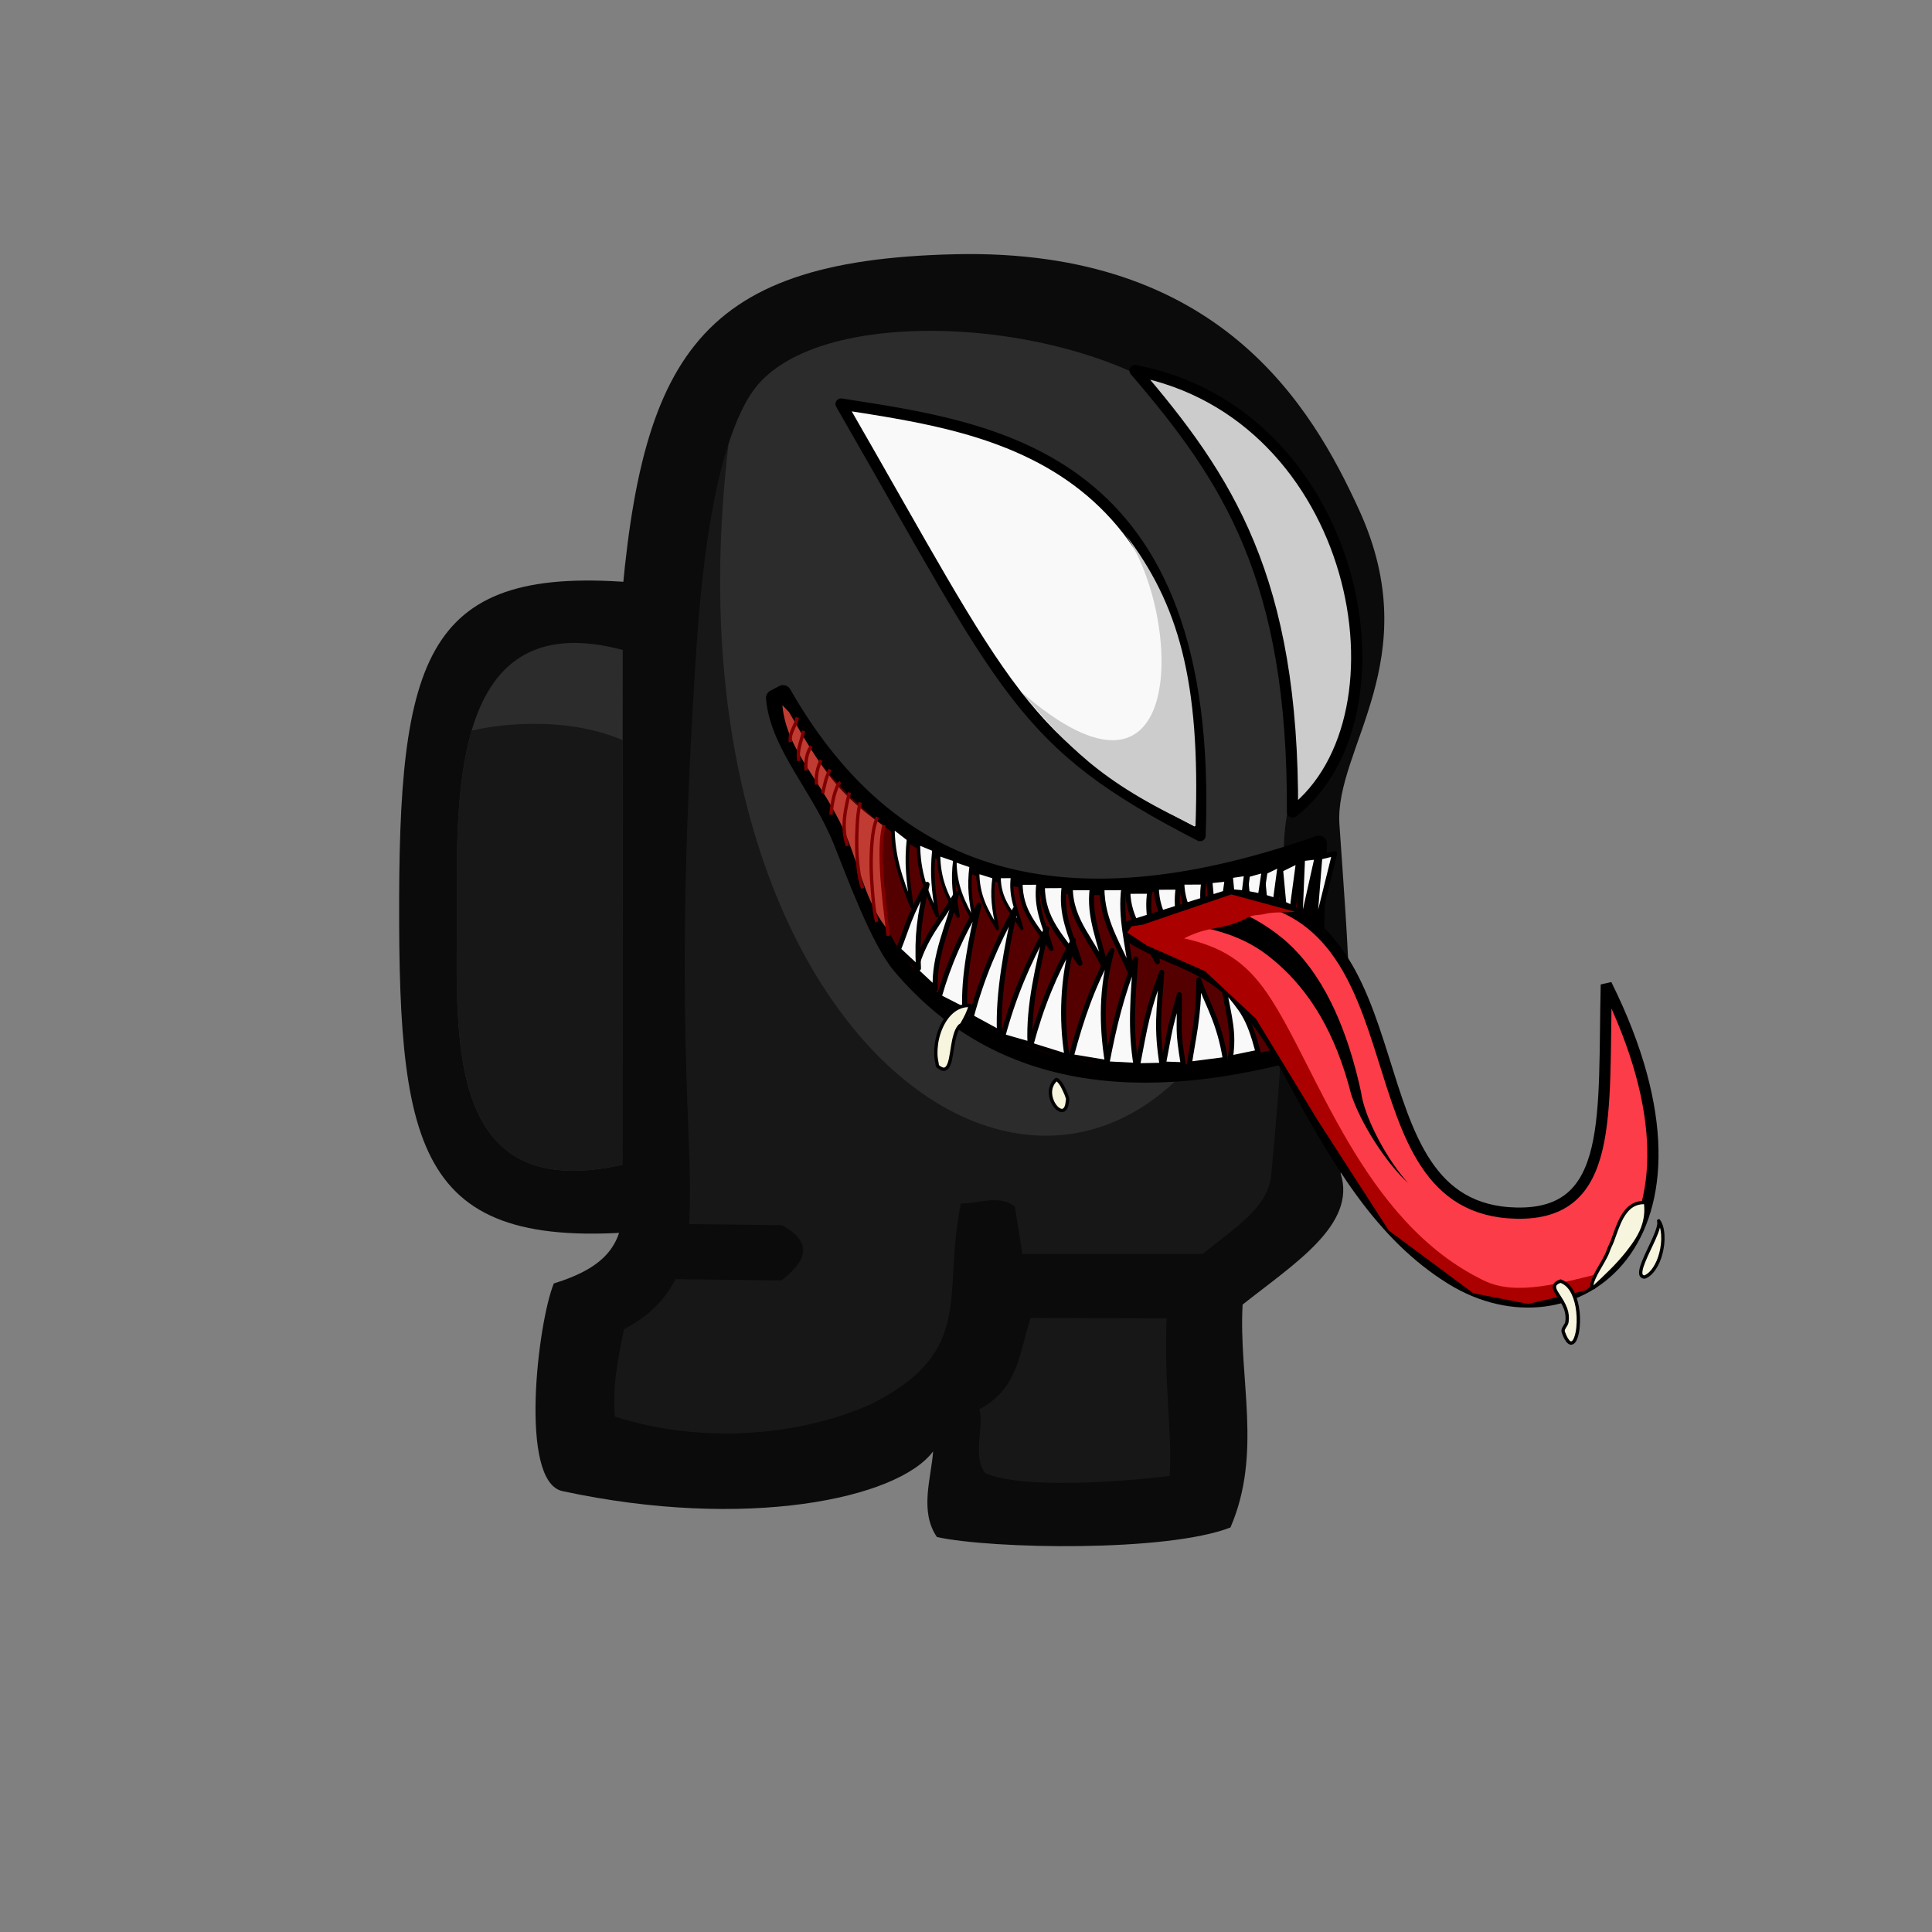<?xml version="1.0" encoding="UTF-8" standalone="no"?>
<!-- Created with Inkscape (http://www.inkscape.org/) -->

<svg
   width="45.156mm"
   height="45.156mm"
   viewBox="0 0 45.156 45.156"
   version="1.1"
   id="svg1"
   xml:space="preserve"
   inkscape:version="1.3.2 (091e20e, 2023-11-25, custom)"
   sodipodi:docname="Amongus.svg"
   xmlns:inkscape="http://www.inkscape.org/namespaces/inkscape"
   xmlns:sodipodi="http://sodipodi.sourceforge.net/DTD/sodipodi-0.dtd"
   xmlns="http://www.w3.org/2000/svg"
   xmlns:svg="http://www.w3.org/2000/svg"><rect x="0" y="0" width="45.156" height="45.156" fill="#808080" stroke="none"/><sodipodi:namedview
     id="namedview1"
     pagecolor="#ffffff"
     bordercolor="#000000"
     borderopacity="0.25"
     inkscape:showpageshadow="2"
     inkscape:pageopacity="0.0"
     inkscape:pagecheckerboard="0"
     inkscape:deskcolor="#d1d1d1"
     inkscape:document-units="mm"
     inkscape:zoom="1.2827781"
     inkscape:cx="415.89422"
     inkscape:cy="1023.5597"
     inkscape:window-width="1920"
     inkscape:window-height="965"
     inkscape:window-x="-8"
     inkscape:window-y="-8"
     inkscape:window-maximized="1"
     inkscape:current-layer="g624" /><defs
     id="defs1"><clipPath
       clipPathUnits="userSpaceOnUse"
       id="clipPath11"><path
         id="path12"
         style="display:inline;opacity:1;fill:#000080;stroke-width:0.08"
         d="m 29.08,71.716 c -3.764,-1.002 -3.901,2.797 -3.876,5.777 0.025,2.98 -0.462,7.221 3.866,6.257 z"
         sodipodi:nodetypes="czcc" /></clipPath><inkscape:path-effect
       effect="powerstroke"
       id="path-effect893-6-3"
       is_visible="true"
       lpeversion="1.3"
       scale_width="1"
       interpolator_type="CentripetalCatmullRom"
       interpolator_beta="0.2"
       start_linecap_type="zerowidth"
       end_linecap_type="zerowidth"
       offset_points="0.022,0.2 | 0.465,0.265 | 0.978,0.123"
       linejoin_type="round"
       miter_limit="4"
       not_jump="false"
       sort_points="true"
       message="&lt;b&gt;Ctrl + click&lt;/b&gt; on existing node and move it" /><inkscape:path-effect
       effect="bspline"
       id="path-effect895-3-2"
       is_visible="true"
       lpeversion="1.3"
       weight="33.333"
       steps="2"
       helper_size="0"
       apply_no_weight="true"
       apply_with_weight="true"
       only_selected="false"
       uniform="false" /><inkscape:path-effect
       effect="simplify"
       id="path-effect899-3-7"
       is_visible="true"
       lpeversion="1.3"
       threshold="10.87"
       steps="1"
       smooth_angles="360"
       helper_size="0"
       simplify_individual_paths="false"
       simplify_just_coalesce="false" /><inkscape:path-effect
       effect="simplify"
       id="path-effect901-8-4"
       is_visible="true"
       lpeversion="1.3"
       threshold="10.87"
       steps="1"
       smooth_angles="360"
       helper_size="0"
       simplify_individual_paths="false"
       simplify_just_coalesce="false" /><inkscape:path-effect
       effect="simplify"
       id="path-effect903-7-3"
       is_visible="true"
       lpeversion="1.3"
       threshold="10.87"
       steps="1"
       smooth_angles="360"
       helper_size="0"
       simplify_individual_paths="false"
       simplify_just_coalesce="false" /><inkscape:path-effect
       effect="simplify"
       id="path-effect905-5-7"
       is_visible="true"
       lpeversion="1.3"
       threshold="10.87"
       steps="1"
       smooth_angles="360"
       helper_size="0"
       simplify_individual_paths="false"
       simplify_just_coalesce="false" /><inkscape:path-effect
       effect="simplify"
       id="path-effect907-1-1"
       is_visible="true"
       lpeversion="1.3"
       threshold="10.87"
       steps="1"
       smooth_angles="360"
       helper_size="0"
       simplify_individual_paths="false"
       simplify_just_coalesce="false" /><inkscape:path-effect
       effect="simplify"
       id="path-effect909-0-9"
       is_visible="true"
       lpeversion="1.3"
       threshold="10.87"
       steps="1"
       smooth_angles="360"
       helper_size="0"
       simplify_individual_paths="false"
       simplify_just_coalesce="false" /><inkscape:path-effect
       effect="powerstroke"
       id="path-effect893-6-6"
       is_visible="true"
       lpeversion="1.3"
       scale_width="1"
       interpolator_type="CentripetalCatmullRom"
       interpolator_beta="0.2"
       start_linecap_type="zerowidth"
       end_linecap_type="zerowidth"
       offset_points="0.022,0.2 | 0.465,0.265 | 0.978,0.123"
       linejoin_type="round"
       miter_limit="4"
       not_jump="false"
       sort_points="true"
       message="&lt;b&gt;Ctrl + click&lt;/b&gt; on existing node and move it" /><inkscape:path-effect
       effect="bspline"
       id="path-effect895-3-6"
       is_visible="true"
       lpeversion="1.3"
       weight="33.333"
       steps="2"
       helper_size="0"
       apply_no_weight="true"
       apply_with_weight="true"
       only_selected="false"
       uniform="false" /><inkscape:path-effect
       effect="simplify"
       id="path-effect899-3-9"
       is_visible="true"
       lpeversion="1.3"
       threshold="10.87"
       steps="1"
       smooth_angles="360"
       helper_size="0"
       simplify_individual_paths="false"
       simplify_just_coalesce="false" /><inkscape:path-effect
       effect="simplify"
       id="path-effect901-8-6"
       is_visible="true"
       lpeversion="1.3"
       threshold="10.87"
       steps="1"
       smooth_angles="360"
       helper_size="0"
       simplify_individual_paths="false"
       simplify_just_coalesce="false" /><inkscape:path-effect
       effect="simplify"
       id="path-effect903-7-2"
       is_visible="true"
       lpeversion="1.3"
       threshold="10.87"
       steps="1"
       smooth_angles="360"
       helper_size="0"
       simplify_individual_paths="false"
       simplify_just_coalesce="false" /><inkscape:path-effect
       effect="simplify"
       id="path-effect905-5-9"
       is_visible="true"
       lpeversion="1.3"
       threshold="10.87"
       steps="1"
       smooth_angles="360"
       helper_size="0"
       simplify_individual_paths="false"
       simplify_just_coalesce="false" /><inkscape:path-effect
       effect="simplify"
       id="path-effect907-1-02"
       is_visible="true"
       lpeversion="1.3"
       threshold="10.87"
       steps="1"
       smooth_angles="360"
       helper_size="0"
       simplify_individual_paths="false"
       simplify_just_coalesce="false" /><inkscape:path-effect
       effect="simplify"
       id="path-effect909-0-1"
       is_visible="true"
       lpeversion="1.3"
       threshold="10.87"
       steps="1"
       smooth_angles="360"
       helper_size="0"
       simplify_individual_paths="false"
       simplify_just_coalesce="false" /></defs><g
     inkscape:groupmode="layer"
     id="layer3"
     inkscape:label="Layer 3"
     style="display:inline;opacity:1"
     transform="translate(-61.343,-250.341)"><g
       id="g638"
       transform="translate(313.747,244.819)"
       inkscape:export-filename="SK_00\botskin-default-001.png"
       inkscape:export-xdpi="96"
       inkscape:export-ydpi="96"><rect
         style="fill:none;fill-opacity:1;stroke:none;stroke-width:1.291;stroke-linecap:round"
         id="rect624"
         width="45.156"
         height="45.156"
         x="-252.403"
         y="5.522"
         inkscape:export-filename="SK_00\botskin-default-001.png"
         inkscape:export-xdpi="96"
         inkscape:export-ydpi="96" /><g
         id="g630"
         transform="translate(-313.022,-10.497)"><g
           id="g629"><path
             id="path624"
             style="display:inline;fill:#0b0b0b;fill-opacity:1;stroke-width:0.08"
             d="m 76.055,29.698 0.167,15.04 c -5.759,0.666 -6.292,-1.533 -6.275,-7.707 0.016,-6.036 0.791,-7.951 6.109,-7.333 z"
             sodipodi:nodetypes="ccsc" /><path
             id="path625"
             style="display:inline;fill:#0b0b0b;fill-opacity:1;stroke-width:0.08"
             d="m 75.074,30.977 c -0.237,3.545 -0.081,5.765 0.109,13.076 0.027,1.027 -0.376,1.578 -1.621,1.964 -0.376,0.92 -0.821,4.633 0.201,4.853 4.282,0.923 7.834,0.184 8.664,-0.928 -0.039,0.606 -0.328,1.396 0.09,2.002 1.287,0.28 5.373,0.357 6.86,-0.224 0.75,-1.736 0.189,-3.472 0.284,-5.209 1.202,-0.954 2.67,-1.867 2.292,-3.064 0.408,-2.788 0.161,-5.338 -0.029,-8.16 -0.119,-1.77 2.06,-3.849 0.46,-7.349 -1.113,-2.436 -3.275,-6.116 -9.437,-5.977 -6.162,0.139 -7.436,2.5 -7.871,9.016 z"
             sodipodi:nodetypes="sscscccccsscs" /><path
             id="path626"
             style="display:inline;fill:#171717;fill-opacity:1;stroke-width:0.08"
             d="m 82.116,23.755 c -1.716,0.037 -3.233,0.476 -3.892,1.394 -0.632,0.882 -1.114,2.795 -1.324,5.95 -0.583,8.729 -0.048,11.525 -0.176,13.53 l 2.172,0.026 c 0.772,0.43 0.537,0.861 -0.015,1.291 l -2.474,-0.03 c -0.244,0.482 -0.632,0.873 -1.204,1.17 -0.14,0.672 -0.277,1.355 -0.213,2.043 2.011,0.643 4.27,0.464 5.969,-0.283 2.48,-1.238 1.674,-2.557 2.117,-4.697 0.425,0.002 0.893,-0.215 1.262,0.068 l 0.176,1.111 h 4.213 c 0.705,-0.583 1.533,-1.068 1.604,-1.848 0.219,-2.406 0.41,-4.68 0.304,-7.161 -0.113,-1.679 0.615,-3.028 0.882,-3.979 0.388,-1.387 -1.032,-5.243 -3.197,-6.898 -1.461,-1.117 -3.995,-1.734 -6.202,-1.687 z m 2.591,23.067 c -0.284,0.886 -0.293,1.646 -1.201,2.138 0.128,0.386 -0.174,1.061 0.136,1.488 0.852,0.39 3.352,0.194 4.312,0.067 0.074,-0.882 -0.133,-2.122 -0.069,-3.681 z"
             sodipodi:nodetypes="ssscccccccccccscssscccccc" /><path
             id="path627"
             style="display:inline;fill:#2c2c2c;fill-opacity:1;stroke-width:0.08"
             d="m 75.173,31.21 c -3.764,-1.002 -3.901,2.797 -3.876,5.777 0.025,2.98 -0.462,7.221 3.866,6.257 z"
             sodipodi:nodetypes="czcc" /><path
             style="display:inline;fill:#171717;fill-opacity:1;stroke-width:0.08"
             d="m 24.845,73.845 c 0.166,-0.089 0.409,-0.174 0.704,-0.243 1.049,-0.245 2.753,-0.283 3.937,0.433 0.271,7.181 0.318,10.283 -1.291,10.308 -4.494,0.068 -3.274,-7.151 -3.35,-10.498 z"
             id="path628"
             sodipodi:nodetypes="cscsc"
             clip-path="url(#clipPath11)"
             transform="translate(46.093,-40.506)" /><path
             id="path629"
             style="display:inline;fill:#2c2c2c;fill-opacity:1;stroke-width:0.08"
             d="m 82.116,23.755 c -1.716,0.037 -3.233,0.476 -3.892,1.394 -0.212,0.295 -0.404,0.717 -0.578,1.251 -1.864,15.559 10.069,21.909 12.987,9.919 -0.113,-1.679 0.615,-3.028 0.882,-3.979 0.388,-1.387 -1.032,-5.243 -3.197,-6.898 -1.461,-1.117 -3.995,-1.734 -6.202,-1.687 z" /></g><g
           id="g892-0-5"
           transform="translate(-136.031,-279.144)"
           style="display:inline"><g
             id="g844-8-1"
             transform="translate(0,44.425)" /><g
             id="g891-7-4"><path
               style="display:inline;opacity:1;fill:#550000;fill-opacity:1;stroke:#000000;stroke-width:0.387;stroke-linecap:round;stroke-linejoin:round"
               d="m 214.951,266.945 c 2.67,4.676 6.894,5.493 12.52,3.518 l -0.168,4.77 c -3.445,1 -7.105,1.059 -9.617,-1.934 -0.484,-0.577 -1.039,-2.071 -1.357,-2.872 -0.521,-1.311 -1.483,-2.25 -1.584,-3.374 z"
               id="path844-8-56"
               sodipodi:nodetypes="cccsscc"
               transform="translate(0,44.425)" /><path
               style="display:inline;opacity:1;fill:#f9f9f9;fill-opacity:1;stroke:#000000;stroke-width:0.118;stroke-linecap:butt;stroke-linejoin:round"
               d="m 227.496,270.771 -0.153,1.938 0.5,-2.021 z"
               id="path845-2-4"
               sodipodi:nodetypes="cccc"
               transform="translate(0,44.425)" /><path
               style="display:inline;opacity:1;fill:#f9f9f9;fill-opacity:1;stroke:#000000;stroke-width:0.141;stroke-linecap:butt;stroke-linejoin:round"
               d="m 227.081,270.795 -0.083,1.986 0.453,-2.029 z"
               id="path846-7-2"
               sodipodi:nodetypes="cccc"
               transform="translate(0,44.425)" /><path
               style="display:inline;opacity:1;fill:#f9f9f9;fill-opacity:1;stroke:#000000;stroke-width:0.141;stroke-linecap:butt;stroke-linejoin:round"
               d="m 226.567,271.056 0.172,1.843 0.278,-2.064 z"
               id="path847-1-1"
               sodipodi:nodetypes="cccc"
               transform="translate(0,44.425)" /><path
               style="display:inline;opacity:1;fill:#f9f9f9;fill-opacity:1;stroke:#000000;stroke-width:0.141;stroke-linecap:butt;stroke-linejoin:round"
               d="m 226.138,271.14 0.172,1.843 0.278,-2.064 z"
               id="path848-7-2"
               sodipodi:nodetypes="cccc"
               transform="translate(0,44.425)" /><path
               style="display:inline;opacity:1;fill:#f9f9f9;fill-opacity:1;stroke:#000000;stroke-width:0.141;stroke-linecap:butt;stroke-linejoin:round"
               d="m 225.746,271.187 0.172,1.843 0.295,-1.972 z"
               id="path849-3-6"
               sodipodi:nodetypes="cccc"
               transform="translate(0,44.425)" /><path
               style="display:inline;opacity:1;fill:#f9f9f9;fill-opacity:1;stroke:#000000;stroke-width:0.118;stroke-linecap:butt;stroke-linejoin:round"
               d="m 224.271,271.356 c 0.003,0.642 0.396,1.075 0.691,1.646 -0.074,-0.562 -0.273,-1.086 -0.176,-1.648 z"
               id="path850-0-1"
               sodipodi:nodetypes="cccc"
               transform="translate(0,44.425)" /><path
               style="display:inline;opacity:1;fill:#f9f9f9;fill-opacity:1;stroke:#000000;stroke-width:0.118;stroke-linecap:butt;stroke-linejoin:round"
               d="m 223.676,271.475 c 0.003,0.642 0.396,1.075 0.691,1.646 -0.074,-0.562 -0.273,-1.086 -0.176,-1.648 z"
               id="path851-8-0"
               sodipodi:nodetypes="cccc"
               transform="translate(0,44.425)" /><path
               style="display:inline;opacity:1;fill:#f9f9f9;fill-opacity:1;stroke:#000000;stroke-width:0.118;stroke-linecap:butt;stroke-linejoin:round"
               d="m 223.01,271.57 c 0.003,0.642 0.396,1.075 0.691,1.646 -0.074,-0.562 -0.273,-1.086 -0.176,-1.648 z"
               id="path852-7-53"
               sodipodi:nodetypes="cccc"
               transform="translate(0,44.425)" /><path
               style="display:inline;opacity:1;fill:#f9f9f9;fill-opacity:1;stroke:#000000;stroke-width:0.141;stroke-linecap:butt;stroke-linejoin:round"
               d="m 225.392,271.196 0.172,1.843 0.236,-1.905 z"
               id="path853-6-8"
               sodipodi:nodetypes="cccc"
               transform="translate(0,44.425)" /><path
               style="display:inline;opacity:1;fill:#f9f9f9;fill-opacity:1;stroke:#000000;stroke-width:0.141;stroke-linecap:butt;stroke-linejoin:round"
               d="m 224.913,271.314 0.172,1.843 0.261,-1.888 z"
               id="path854-3-6"
               sodipodi:nodetypes="cccc"
               transform="translate(0,44.425)" /><path
               style="display:inline;opacity:1;fill:#fc3c48;fill-opacity:1;stroke:#000000;stroke-width:0.262;stroke-linecap:round"
               d="m 222.796,272.463 c 1.477,1.052 2.453,0.512 3.978,3.334 1.147,2.125 2.15,3.817 3.792,4.835 2.85,1.765 6.6,-0.898 3.627,-6.882 -0.074,3.061 0.195,5.388 -2.099,5.342 -4.104,-0.082 -1.975,-7.136 -6.691,-7.442 z"
               id="path855-0-1"
               sodipodi:nodetypes="csscscc"
               transform="translate(0,44.425)" /><path
               style="display:inline;opacity:1;fill:#f9f9f9;fill-opacity:1;stroke:#000000;stroke-width:0.118;stroke-linecap:butt;stroke-linejoin:round"
               d="m 222.403,271.487 c 0.003,0.795 0.396,1.331 0.691,2.038 -0.074,-0.696 -0.273,-1.345 -0.176,-2.041 z"
               id="path856-6-3"
               sodipodi:nodetypes="cccc"
               transform="translate(0,44.425)" /><path
               style="display:inline;opacity:1;fill:#f9f9f9;fill-opacity:1;stroke:#000000;stroke-width:0.262;stroke-linecap:butt;stroke-linejoin:round"
               d="m 216.307,260.181 c 3.905,6.778 4.176,7.924 8.391,10.088 0.334,-8.924 -4.787,-9.519 -8.391,-10.088 z"
               id="path857-7-80"
               sodipodi:nodetypes="ccc"
               transform="translate(0,44.425)" /><path
               style="display:inline;opacity:1;fill:#cccccc;fill-opacity:1;stroke:#000000;stroke-width:0.262;stroke-linecap:butt;stroke-linejoin:round"
               d="m 223.178,259.399 c 2.163,2.521 3.707,4.847 3.68,10.319 2.9,-2.242 1.559,-9.315 -3.68,-10.319 z"
               id="path858-0-8"
               sodipodi:nodetypes="ccc"
               transform="translate(0,44.425)" /><path
               style="display:inline;opacity:1;fill:#cccccc;fill-opacity:1;stroke:none;stroke-width:0.262;stroke-linecap:butt;stroke-linejoin:round"
               d="m 220.493,266.887 c 1.119,1.278 1.792,2.09 4.098,3.163 0.122,-3.414 -0.406,-5.208 -1.645,-6.829 1.337,1.899 1.488,7.116 -2.453,3.666 z"
               id="path859-3-2"
               sodipodi:nodetypes="cccc"
               transform="translate(0,44.425)" /><path
               style="display:inline;opacity:1;fill:#000000;fill-opacity:1;fill-rule:nonzero;stroke:none;stroke-width:0.262;stroke-linecap:round"
               d="m 224.364,272.092 c 0.014,0.034 0.011,0.148 0.079,0.203 0.117,0.096 0.479,0.13 0.909,0.28 0.32,0.111 0.627,0.266 0.907,0.479 0.049,0.037 0.098,0.076 0.147,0.117 0.338,0.28 0.695,0.655 1.019,1.175 0.264,0.424 0.535,0.992 0.749,1.762 0.018,0.066 0.037,0.135 0.055,0.207 0.048,0.145 0.119,0.323 0.225,0.536 0.092,0.184 0.201,0.377 0.324,0.569 0.128,0.201 0.259,0.382 0.383,0.537 0.176,0.219 0.314,0.355 0.399,0.431 -0.076,-0.084 -0.202,-0.232 -0.358,-0.461 -0.11,-0.162 -0.226,-0.351 -0.335,-0.558 -0.105,-0.198 -0.195,-0.396 -0.265,-0.582 -0.08,-0.214 -0.124,-0.39 -0.142,-0.525 -0.016,-0.074 -0.032,-0.146 -0.048,-0.214 -0.187,-0.795 -0.419,-1.411 -0.655,-1.886 -0.292,-0.587 -0.632,-1.043 -1.007,-1.385 -0.053,-0.049 -0.108,-0.095 -0.163,-0.139 -0.315,-0.252 -0.657,-0.463 -1.032,-0.608 -0.503,-0.194 -0.947,-0.214 -1.089,-0.133 -0.081,0.046 -0.086,0.165 -0.1,0.196 z"
               id="path860-8-4"
               sodipodi:nodetypes="csc"
               inkscape:path-effect="#path-effect893-6-6"
               inkscape:original-d="m 224.36368,272.09223 c 1.36211,0.0371 3.21359,0.9139 3.98019,4.19566 0.15054,0.64444 0.71761,1.60439 1.21531,2.09889"
               transform="translate(0,44.425)" /><path
               style="display:inline;opacity:1;fill:#f9f9f9;fill-opacity:1;stroke:#000000;stroke-width:0.118;stroke-linecap:butt;stroke-linejoin:round"
               d="m 221.665,271.487 c 0.003,0.795 0.551,1.26 0.846,1.967 -0.133,-0.696 -0.428,-1.273 -0.331,-1.969 z"
               id="path861-8-74"
               sodipodi:nodetypes="cccc"
               transform="translate(0,44.425)" /><path
               style="display:inline;opacity:1;fill:#f9f9f9;fill-opacity:1;stroke:#000000;stroke-width:0.118;stroke-linecap:butt;stroke-linejoin:round"
               d="m 221.011,271.439 c 0.003,0.795 0.432,1.164 0.881,1.812 -0.216,-0.696 -0.464,-1.119 -0.367,-1.815 z"
               id="path862-6-3"
               sodipodi:nodetypes="cccc"
               transform="translate(0,44.425)" /><path
               style="display:inline;opacity:1;fill:#f9f9f9;fill-opacity:1;stroke:#000000;stroke-width:0.098;stroke-linecap:butt;stroke-linejoin:round"
               d="m 220.501,271.37 c 0.002,0.678 0.354,0.994 0.722,1.546 -0.177,-0.594 -0.38,-0.954 -0.301,-1.548 z"
               id="path863-2-8"
               sodipodi:nodetypes="cccc"
               transform="translate(0,44.425)" /><path
               style="display:inline;opacity:1;fill:#f9f9f9;fill-opacity:1;stroke:#000000;stroke-width:0.118;stroke-linecap:butt;stroke-linejoin:round"
               d="m 221.59,275.43 c -0.144,-0.885 -0.097,-1.853 0.146,-2.717 -0.45,0.821 -0.74,1.508 -0.994,2.451 z"
               id="path864-3-0"
               sodipodi:nodetypes="cccc"
               transform="translate(0,44.425)" /><path
               style="display:inline;opacity:1;fill:#f9f9f9;fill-opacity:1;stroke:#000000;stroke-width:0.075;stroke-linecap:butt;stroke-linejoin:round"
               d="m 220.002,271.227 c 0.001,0.532 0.261,0.78 0.531,1.213 -0.131,-0.466 -0.28,-0.749 -0.221,-1.215 z"
               id="path865-2-44"
               sodipodi:nodetypes="cccc"
               transform="translate(0,44.425)" /><path
               style="display:inline;opacity:1;fill:#f9f9f9;fill-opacity:1;stroke:#000000;stroke-width:0.075;stroke-linecap:butt;stroke-linejoin:round"
               d="m 219.502,271.12 c 0.001,0.532 0.189,0.887 0.46,1.321 -0.089,-0.466 -0.143,-0.737 -0.079,-1.203 z"
               id="path866-9-51"
               sodipodi:nodetypes="cccc"
               transform="translate(0,44.425)" /><path
               style="display:inline;opacity:1;fill:#f9f9f9;fill-opacity:1;stroke:#000000;stroke-width:0.078;stroke-linecap:butt;stroke-linejoin:round"
               d="m 218.968,270.848 c 9.9e-4,0.584 0.188,0.972 0.457,1.448 -0.088,-0.511 -0.142,-0.808 -0.078,-1.319 z"
               id="path867-2-8"
               sodipodi:nodetypes="cccc"
               transform="translate(0,44.425)" /><path
               style="display:inline;opacity:1;fill:#f9f9f9;fill-opacity:1;stroke:#000000;stroke-width:0.078;stroke-linecap:butt;stroke-linejoin:round"
               d="m 218.587,270.705 c 9.9e-4,0.584 0.188,0.972 0.457,1.448 -0.088,-0.511 -0.142,-0.808 -0.078,-1.319 z"
               id="path868-8-8"
               sodipodi:nodetypes="cccc"
               transform="translate(0,44.425)" /><path
               style="display:inline;opacity:1;fill:#f9f9f9;fill-opacity:1;stroke:#000000;stroke-width:0.083;stroke-linecap:butt;stroke-linejoin:round"
               d="m 218.114,270.445 c 9.6e-4,0.682 0.181,1.137 0.44,1.693 -0.085,-0.598 -0.137,-0.945 -0.075,-1.543 z"
               id="path869-0-2"
               sodipodi:nodetypes="cccc"
               transform="translate(0,44.425)" /><path
               style="display:inline;opacity:1;fill:#f9f9f9;fill-opacity:1;stroke:#000000;stroke-width:0.083;stroke-linecap:butt;stroke-linejoin:round"
               d="m 217.519,270.068 c 9.6e-4,0.683 0.181,1.203 0.44,1.853 -0.085,-0.629 -0.137,-0.995 -0.075,-1.57 z"
               id="path870-1-9"
               sodipodi:nodetypes="cccc"
               transform="translate(0,44.425)" /><path
               style="display:inline;opacity:1;fill:#f9f9f9;fill-opacity:1;stroke:#000000;stroke-width:0.118;stroke-linecap:butt;stroke-linejoin:round"
               d="m 220.724,275.144 c -0.044,-0.913 0.201,-1.851 0.39,-2.701 -0.45,0.821 -0.774,1.575 -1.028,2.518 z"
               id="path871-1-6"
               sodipodi:nodetypes="cccc"
               transform="translate(0,44.425)" /><path
               style="display:inline;opacity:1;fill:#f9f9f9;fill-opacity:1;stroke:#000000;stroke-width:0.118;stroke-linecap:butt;stroke-linejoin:round"
               d="m 220.01,274.87 c -0.044,-0.913 0.177,-2.03 0.366,-2.879 -0.45,0.821 -0.774,1.575 -1.028,2.518 z"
               id="path872-0-4"
               sodipodi:nodetypes="cccc"
               transform="translate(0,44.425)" /><path
               style="display:inline;opacity:1;fill:#f9f9f9;fill-opacity:1;stroke:#000000;stroke-width:0.118;stroke-linecap:butt;stroke-linejoin:round"
               d="m 219.199,274.347 c -0.04,-0.778 0.161,-1.728 0.332,-2.451 -0.409,0.699 -0.702,1.341 -0.932,2.144 z"
               id="path873-9-2"
               sodipodi:nodetypes="cccc"
               transform="translate(0,44.425)" /><path
               style="display:inline;opacity:1;fill:#f9f9f9;fill-opacity:1;stroke:#000000;stroke-width:0.118;stroke-linecap:butt;stroke-linejoin:round"
               d="m 218.509,273.847 c -0.04,-0.778 0.327,-1.502 0.499,-2.225 -0.409,0.699 -0.738,0.984 -0.968,1.787 z"
               id="path874-5-3"
               sodipodi:nodetypes="cccc"
               transform="translate(0,44.425)" /><path
               style="display:inline;opacity:1;fill:#f9f9f9;fill-opacity:1;stroke:#000000;stroke-width:0.118;stroke-linecap:butt;stroke-linejoin:round"
               d="m 218.116,273.371 c -0.04,-0.778 0.03,-1.24 0.201,-1.963 -0.409,0.7 -0.47,1.022 -0.671,1.525 z"
               id="path875-9-0"
               sodipodi:nodetypes="cccc"
               transform="translate(0,44.425)" /><path
               style="display:inline;opacity:1;fill:#f9f9f9;fill-opacity:1;stroke:#000000;stroke-width:0.118;stroke-linecap:butt;stroke-linejoin:round"
               d="m 222.533,275.573 c -0.144,-0.885 -0.139,-1.752 0.104,-2.616 -0.45,0.821 -0.698,1.533 -0.952,2.476 z"
               id="path876-9-76"
               sodipodi:nodetypes="cccc"
               transform="translate(0,44.425)" /><path
               style="display:inline;opacity:1;fill:#f9f9f9;fill-opacity:1;stroke:#000000;stroke-width:0.118;stroke-linecap:butt;stroke-linejoin:round"
               d="m 223.202,275.638 c -0.144,-0.885 -0.069,-1.581 -0.01,-2.488 -0.335,0.88 -0.493,1.51 -0.674,2.453 z"
               id="path877-7-8"
               sodipodi:nodetypes="cccc"
               transform="translate(0,44.425)" /><path
               style="display:inline;opacity:1;fill:#c03c33;fill-opacity:1;stroke:none;stroke-width:0.387;stroke-linecap:round;stroke-linejoin:round"
               d="m 215.093,267.385 c 0.778,1.362 1.155,1.913 2.192,2.647 -0.097,0.82 -0.026,1.639 0.131,2.459 -0.484,-0.577 -0.635,-1.33 -0.953,-2.132 -0.521,-1.311 -1.427,-2.016 -1.528,-3.14 z"
               id="path878-2-0"
               sodipodi:nodetypes="cccscc"
               transform="translate(0,44.425)" /><path
               style="display:inline;opacity:1;fill:#f9f9f9;fill-opacity:1;stroke:#000000;stroke-width:0.118;stroke-linecap:butt;stroke-linejoin:round"
               d="m 223.812,275.636 c -0.144,-0.885 -0.069,-1.266 -0.01,-2.173 -0.335,0.88 -0.386,1.242 -0.567,2.185 z"
               id="path879-3-2"
               sodipodi:nodetypes="cccc"
               transform="translate(0,44.425)" /><path
               style="display:inline;opacity:1;fill:#f9f9f9;fill-opacity:1;stroke:#000000;stroke-width:0.118;stroke-linecap:butt;stroke-linejoin:round"
               d="m 224.306,275.624 c -0.144,-0.885 -0.08,-0.719 -0.094,-1.637 -0.258,0.927 -0.19,0.677 -0.371,1.62 z"
               id="path880-1-00"
               sodipodi:nodetypes="cccc"
               transform="translate(0,44.425)" /><path
               style="display:inline;opacity:1;fill:#f9f9f9;fill-opacity:1;stroke:#000000;stroke-width:0.118;stroke-linecap:butt;stroke-linejoin:round"
               d="m 225.29,275.502 c -0.142,-0.886 -0.411,-1.268 -0.624,-1.86 0.005,0.865 -0.131,1.362 -0.219,1.969 z"
               id="path881-2-4"
               sodipodi:nodetypes="cccc"
               transform="translate(0,44.425)" /><path
               style="display:inline;opacity:1;fill:#f9f9f9;fill-opacity:1;stroke:#000000;stroke-width:0.118;stroke-linecap:butt;stroke-linejoin:round"
               d="m 226.056,275.334 c -0.232,-0.865 -0.358,-0.96 -0.8,-1.507 0.131,0.73 0.239,1.034 0.151,1.641 z"
               id="path882-5-8"
               sodipodi:nodetypes="cccc"
               transform="translate(0,44.425)" /><path
               style="opacity:1;fill:#c03c33;fill-opacity:1;stroke:none;stroke-width:0.387;stroke-linecap:butt;stroke-linejoin:round"
               d="m 233.356,318.069 c 0,0 0.171,0.258 0.171,0.258 0,0 -0.171,-0.258 -0.171,-0.258 z"
               id="path883-0-0"
               inkscape:path-effect="#path-effect895-3-6"
               inkscape:original-d="m 233.18545,317.81141 c 0.17055,0.25781 0.34111,0.51562 0.51166,0.77343 -0.17055,-0.25781 -0.34111,-0.51562 -0.51166,-0.77343 z" /><path
               style="opacity:1;fill:#f7f5dd;fill-opacity:1;stroke:#000000;stroke-width:0.078;stroke-linecap:butt;stroke-linejoin:round"
               d="m 235.417,323.698 c 0.013,0.047 0.005,0.096 -0.007,0.142 -0.024,0.094 -0.061,0.183 -0.1,0.271 -0.079,0.18 -0.172,0.355 -0.244,0.538 -0.028,0.071 -0.056,0.143 -0.066,0.218 -0.005,0.042 -0.009,0.096 0.028,0.124 0.02,0.015 0.049,0.027 0.072,0.016 0.087,-0.039 0.156,-0.11 0.21,-0.188 0.075,-0.109 0.125,-0.233 0.158,-0.361 0.037,-0.143 0.055,-0.291 0.045,-0.438 -0.007,-0.095 -0.023,-0.191 -0.067,-0.277 -0.008,-0.016 -0.018,-0.032 -0.028,-0.046 z"
               id="path885-1-69"
               inkscape:path-effect="#path-effect899-3-9"
               inkscape:original-d="m 235.41675,323.69815 c 0.0838,0.26355 -0.67947,1.30484 -0.3261,1.31338 0.38548,-0.16139 0.54162,-1.0082 0.3261,-1.31338 z"
               sodipodi:nodetypes="ccc" /><path
               style="opacity:1;fill:#f7f5dd;fill-opacity:1;stroke:#000000;stroke-width:0.078;stroke-linecap:butt;stroke-linejoin:round"
               d="m 221.337,320.393 c -0.056,0.049 -0.099,0.113 -0.12,0.185 -0.026,0.089 -0.02,0.186 0.009,0.274 0.024,0.073 0.061,0.143 0.115,0.198 0.031,0.032 0.07,0.06 0.115,0.068 0.04,0.007 0.077,-0.019 0.097,-0.052 0.025,-0.041 0.035,-0.09 0.04,-0.137 0.004,-0.035 0.015,-0.072 0.005,-0.105 -0.019,-0.062 -0.044,-0.122 -0.072,-0.18 -0.03,-0.063 -0.06,-0.126 -0.103,-0.18 -0.023,-0.028 -0.048,-0.06 -0.084,-0.07 z"
               id="path886-6-5"
               inkscape:path-effect="#path-effect901-8-6"
               inkscape:original-d="m 221.33675,320.39253 c -0.42173,0.36857 0.26761,1.15107 0.25951,0.42976 -0.0278,-0.0929 -0.1583,-0.40846 -0.25951,-0.42976 z"
               sodipodi:nodetypes="ccc" /><path
               style="opacity:1;fill:#f7f5dd;fill-opacity:1;stroke:#000000;stroke-width:0.078;stroke-linecap:butt;stroke-linejoin:round"
               d="m 219.326,318.663 c -0.111,-0.006 -0.224,0.022 -0.321,0.077 -0.123,0.071 -0.22,0.182 -0.292,0.304 -0.093,0.159 -0.152,0.337 -0.177,0.519 -0.02,0.146 -0.022,0.297 0.012,0.442 0.007,0.029 0.002,0.067 0.025,0.085 0.037,0.029 0.077,0.057 0.125,0.064 0.043,0.006 0.081,-0.024 0.103,-0.059 0.034,-0.055 0.05,-0.119 0.064,-0.181 0.039,-0.183 0.053,-0.371 0.105,-0.55 0.022,-0.075 0.049,-0.152 0.1,-0.213 0.018,-0.021 0.048,-0.03 0.062,-0.054 0.079,-0.138 0.156,-0.279 0.195,-0.434 z"
               id="path887-6-2"
               inkscape:path-effect="#path-effect903-7-2"
               inkscape:original-d="m 219.3257,318.6626 c -0.63511,-0.0316 -0.93114,0.93063 -0.75329,1.42674 0.42204,0.34411 0.22934,-0.80175 0.55788,-0.99303 0.0787,-0.13772 0.15612,-0.27887 0.19541,-0.43371 z"
               sodipodi:nodetypes="cccc" /><path
               id="path888-8-6"
               style="opacity:1;mix-blend-mode:multiply;fill:none;fill-opacity:1;stroke:#800000;stroke-width:0.078;stroke-linecap:butt;stroke-linejoin:round"
               inkscape:path-effect="#path-effect905-5-9"
               inkscape:original-d="m 217.31145,314.44526 c -0.19208,0.72389 0.0926,2.40095 0.0971,2.5898 m -0.25296,-2.77274 c -0.28304,0.64772 -0.0702,2.36396 -0.008,2.44914 m -1.86373,-4.77922 c -0.03,0.19918 -0.19761,0.36697 -0.1591,0.57766 m 0.30468,-0.26403 c -0.0399,0.23358 -0.1648,0.46323 -0.10561,0.70493 m 0.28834,-0.34509 c -0.11746,0.16264 -0.13615,0.37318 -0.12435,0.56743 m 0.35208,-0.2421 c -0.0884,0.17603 -0.12697,0.37737 -0.1061,0.57349 m 0.31632,-0.35637 c -0.0911,0.17234 -0.13097,0.36538 -0.16878,0.55486 m 0.41491,-0.2499 c -0.13102,0.0477 -0.22737,0.65545 -0.22219,0.75317 m 0.4294,-0.51651 c -0.10307,0.43425 -0.19349,0.82084 -0.0454,1.24703 m 0.29793,-1.01581 c -0.11408,0.43016 -0.11738,1.59782 0.0587,2.0063"
               d="m 217.311,314.445 c -0.056,0.219 -0.067,0.446 -0.067,0.671 4.1e-4,0.498 0.056,0.995 0.114,1.489 0.016,0.14 0.037,0.279 0.05,0.419 0,0 4.1e-4,0.01 4.1e-4,0.01 m -0.253,-2.773 c -0.077,0.181 -0.107,0.379 -0.124,0.573 -0.034,0.389 -0.024,0.78 0.01,1.168 0.019,0.209 0.03,0.421 0.08,0.625 0.007,0.028 0.011,0.057 0.025,0.083 m -1.864,-4.779 c -0.026,0.173 -0.153,0.315 -0.164,0.491 -0.002,0.029 -2.6e-4,0.058 0.005,0.086 m 0.305,-0.264 c -0.033,0.192 -0.121,0.373 -0.121,0.57 -1.1e-4,0.045 0.005,0.091 0.016,0.135 m 0.288,-0.345 c -0.117,0.163 -0.136,0.373 -0.124,0.567 m 0.352,-0.242 c -0.088,0.176 -0.127,0.377 -0.106,0.573 m 0.316,-0.356 c -0.091,0.172 -0.131,0.365 -0.169,0.555 m 0.415,-0.25 c -0.045,0.021 -0.068,0.069 -0.086,0.112 -0.059,0.14 -0.092,0.29 -0.115,0.44 -0.01,0.067 -0.021,0.134 -0.022,0.201 m 0.429,-0.517 c -0.067,0.284 -0.137,0.572 -0.121,0.866 0.007,0.13 0.033,0.258 0.075,0.381 m 0.298,-1.016 c -0.044,0.176 -0.061,0.358 -0.07,0.539 -0.018,0.334 -0.018,0.669 0.025,1.001 0.02,0.155 0.043,0.311 0.101,0.457 0,0 0.002,0.005 0.002,0.005 0,0 0.002,0.005 0.002,0.005"
               sodipodi:nodetypes="cccccccccccccccccccc" /><path
               style="opacity:1;mix-blend-mode:multiply;fill:#aa0000;fill-opacity:1;stroke:none;stroke-width:0.078;stroke-linecap:butt;stroke-linejoin:round"
               d="m 223.097,316.814 0.262,-0.039 2.069,-0.707 1.485,0.403 c -0.237,0.033 -0.475,-0.004 -0.703,0.053 -0.158,0.04 -0.301,0.007 -0.444,0.112 -0.606,0.289 -0.835,0.151 -1.442,0.459 0.877,0.196 1.429,0.534 1.946,1.288 1.153,1.686 2.202,5.338 5.071,6.714 0.758,0.364 1.778,0.061 2.979,-0.239 l -0.617,0.467 -1.335,0.314 -1.283,-0.249 -1.977,-1.466 -1.663,-2.579 -1.44,-2.37 -1.191,-1.113 -1.362,-0.602 -0.458,-0.301 z"
               id="path889-9-7"
               sodipodi:nodetypes="ccccsscssccccccccccc" /><path
               style="opacity:1;fill:#f7f5dd;fill-opacity:1;stroke:#000000;stroke-width:0.078;stroke-linecap:butt;stroke-linejoin:round"
               d="m 235.107,323.27 c -0.105,-0.006 -0.213,0.016 -0.304,0.071 -0.106,0.065 -0.184,0.167 -0.244,0.274 -0.097,0.176 -0.156,0.37 -0.226,0.557 -0.028,0.075 -0.069,0.145 -0.094,0.221 -0.028,0.085 -0.073,0.164 -0.116,0.242 -0.075,0.137 -0.162,0.268 -0.223,0.411 -0.02,0.047 -0.039,0.095 -0.044,0.147 -0.003,0.028 0.02,0.083 0.042,0.063 0.275,-0.258 0.553,-0.515 0.787,-0.812 0.161,-0.205 0.317,-0.424 0.388,-0.675 0.046,-0.162 0.061,-0.333 0.035,-0.5 z"
               id="path890-6-63"
               inkscape:path-effect="#path-effect907-1-02"
               inkscape:original-d="m 235.1073,323.2699 c -0.58639,-0.0314 -0.66091,0.72299 -0.86841,1.12444 -0.0774,0.24608 -0.52004,0.82577 -0.34105,0.86282 0.45837,-0.42936 0.95537,-0.88519 1.17494,-1.48733 0.0462,-0.16171 0.0607,-0.33338 0.0345,-0.49993 z" /><path
               style="opacity:1;fill:#f7f5dd;fill-opacity:1;stroke:#000000;stroke-width:0.078;stroke-linecap:butt;stroke-linejoin:round"
               d="m 233.126,325.105 c -0.044,0.015 -0.09,0.034 -0.122,0.07 -0.026,0.029 -0.028,0.072 -0.017,0.109 0.018,0.056 0.051,0.106 0.083,0.155 0.065,0.1 0.131,0.201 0.172,0.315 0.036,0.099 0.047,0.207 0.03,0.311 -0.014,0.081 -0.113,0.154 -0.085,0.231 0.025,0.068 0.052,0.138 0.096,0.197 0.024,0.033 0.063,0.074 0.107,0.057 0.043,-0.017 0.066,-0.06 0.082,-0.1 0.033,-0.08 0.049,-0.166 0.058,-0.251 0.017,-0.166 0.012,-0.334 -0.018,-0.498 -0.025,-0.133 -0.065,-0.266 -0.136,-0.382 -0.058,-0.094 -0.142,-0.176 -0.249,-0.211 z"
               id="path891-5-3"
               inkscape:path-effect="#path-effect909-0-1"
               inkscape:original-d="m 233.12555,325.10457 c -0.48887,0.16112 0.43762,0.5171 0.0601,1.18974 0.33709,0.93354 0.61134,-0.96564 -0.0601,-1.18974 z"
               sodipodi:nodetypes="ccc" /></g></g></g></g><g
       id="g652"
       transform="translate(313.747,244.819)"
       inkscape:export-filename="SK_00\botskin-default-002.png"
       inkscape:export-xdpi="96"
       inkscape:export-ydpi="96"><rect
         style="fill:none;fill-opacity:1;stroke:none;stroke-width:1.291;stroke-linecap:round"
         id="rect638"
         width="45.156"
         height="45.156"
         x="-207.248"
         y="5.522"
         inkscape:export-filename="SK_00\botskin-default-002.png"
         inkscape:export-xdpi="96"
         inkscape:export-ydpi="96" /><g
         id="g644"
         transform="translate(-310.131,-8.393)"><g
           id="g643"><path
             id="path638"
             style="display:inline;fill:#0b0b0b;fill-opacity:1;stroke-width:0.08"
             d="m 118.595,27.814 0.167,15.04 c -5.759,0.666 -6.292,-1.533 -6.275,-7.707 0.016,-6.036 0.791,-7.951 6.109,-7.333 z"
             sodipodi:nodetypes="ccsc" /><path
             id="path639"
             style="display:inline;fill:#0b0b0b;fill-opacity:1;stroke-width:0.08"
             d="m 117.614,29.093 c -0.237,3.545 -0.194,13.042 -0.194,13.042 -0.148,-0.074 -2.616,2.595 -3.338,3.243 1.185,2.237 3.643,4.446 5.435,4.595 2.757,-0.34 3.371,-2.544 4.424,-4.176 l 3.666,-0.119 c -0.039,0.606 6.723,5.055 7.141,5.66 1.54,0.491 4.221,-2.589 4.235,-4.397 0.472,-1.093 -6.249,-5.321 -6.31,-5.513 1.874,-1.323 2.589,-4.593 1.788,-8.025 -0.403,-1.727 2.06,-3.849 0.46,-7.349 -1.113,-2.436 -3.275,-6.116 -9.437,-5.977 -6.162,0.139 -7.436,2.5 -7.871,9.016 z"
             sodipodi:nodetypes="sccccccccsscs" /><path
             id="path640"
             style="display:inline;fill:#171717;fill-opacity:1;stroke-width:0.08"
             d="m 125.423,21.707 c -2.047,0.015 -3.945,0.563 -4.722,1.53 -0.74,0.92 -1.212,2.803 -1.424,5.967 -0.221,3.315 -0.192,12.777 -0.192,12.888 1.305,1.09 2.406,2.006 3.952,2.661 1.193,-0.949 3.083,-0.691 4.515,-0.738 2.556,1.885 4.891,3.786 7.763,5.598 1.099,-0.613 1.778,-1.991 1.926,-2.549 -1.78,-2.079 -5.264,-3.395 -6.156,-5.133 -0.219,-0.691 0.035,-1.445 0.627,-1.863 0.98,-0.692 2.127,-2.554 1.43,-5.544 -0.406,-1.741 0.803,-3.009 1.113,-4.014 0.46,-1.49 -1.27,-5.502 -3.224,-7.129 -1.367,-1.168 -3.561,-1.687 -5.608,-1.672 z m -7.142,21.397 -1.986,2.41 c 0.8,1.213 1.8,2.338 3.25,2.736 1.332,-0.252 2.057,-1.353 2.706,-2.435 -1.572,-0.718 -2.736,-1.68 -3.97,-2.711 z" /><path
             id="path641"
             style="display:inline;fill:#2c2c2c;fill-opacity:1;stroke-width:0.08"
             d="m 117.713,29.326 c -3.764,-1.002 -3.901,2.797 -3.876,5.777 0.025,2.98 -0.462,7.221 3.866,6.257 z"
             sodipodi:nodetypes="czcc" /><path
             style="display:inline;fill:#171717;fill-opacity:1;stroke-width:0.08"
             d="m 24.845,73.845 c 0.166,-0.089 0.409,-0.174 0.704,-0.243 1.049,-0.245 2.753,-0.283 3.937,0.433 0.271,7.181 0.318,10.283 -1.291,10.308 -4.494,0.068 -3.274,-7.151 -3.35,-10.498 z"
             id="path642"
             sodipodi:nodetypes="cscsc"
             clip-path="url(#clipPath11)"
             transform="translate(88.633,-42.391)" /><path
             id="path643"
             style="display:inline;fill:#2c2c2c;fill-opacity:1;stroke-width:0.08"
             d="m 125.423,21.707 c -2.047,0.015 -3.945,0.563 -4.722,1.53 -0.349,0.434 -0.636,1.092 -0.867,1.988 0.104,-0.226 0.211,-0.444 0.325,-0.648 -1.881,15.578 10.065,21.942 12.984,9.945 -0.406,-1.741 0.803,-3.009 1.113,-4.014 0.46,-1.49 -1.27,-5.502 -3.224,-7.129 -1.367,-1.168 -3.561,-1.687 -5.608,-1.672 z m 7.719,12.815 c 0.027,0.232 0.073,0.47 0.132,0.713 -0.034,-0.231 -0.074,-0.467 -0.132,-0.713 z" /></g></g><g
         id="g892-0-7"
         transform="translate(-403.649,-289.797)"
         style="display:inline"><g
           id="g844-8-7"
           transform="translate(0,44.425)" /><g
           id="g891-7-0"><path
             style="display:inline;opacity:1;fill:#550000;fill-opacity:1;stroke:#000000;stroke-width:0.387;stroke-linecap:round;stroke-linejoin:round"
             d="m 214.951,266.945 c 2.67,4.676 6.894,5.493 12.52,3.518 l -0.168,4.77 c -3.445,1 -7.105,1.059 -9.617,-1.934 -0.484,-0.577 -1.039,-2.071 -1.357,-2.872 -0.521,-1.311 -1.483,-2.25 -1.584,-3.374 z"
             id="path844-8-5"
             sodipodi:nodetypes="cccsscc"
             transform="translate(0,44.425)" /><path
             style="display:inline;opacity:1;fill:#f9f9f9;fill-opacity:1;stroke:#000000;stroke-width:0.118;stroke-linecap:butt;stroke-linejoin:round"
             d="m 227.496,270.771 -0.153,1.938 0.5,-2.021 z"
             id="path845-2-7"
             sodipodi:nodetypes="cccc"
             transform="translate(0,44.425)" /><path
             style="display:inline;opacity:1;fill:#f9f9f9;fill-opacity:1;stroke:#000000;stroke-width:0.141;stroke-linecap:butt;stroke-linejoin:round"
             d="m 227.081,270.795 -0.083,1.986 0.453,-2.029 z"
             id="path846-7-4"
             sodipodi:nodetypes="cccc"
             transform="translate(0,44.425)" /><path
             style="display:inline;opacity:1;fill:#f9f9f9;fill-opacity:1;stroke:#000000;stroke-width:0.141;stroke-linecap:butt;stroke-linejoin:round"
             d="m 226.567,271.056 0.172,1.843 0.278,-2.064 z"
             id="path847-1-3"
             sodipodi:nodetypes="cccc"
             transform="translate(0,44.425)" /><path
             style="display:inline;opacity:1;fill:#f9f9f9;fill-opacity:1;stroke:#000000;stroke-width:0.141;stroke-linecap:butt;stroke-linejoin:round"
             d="m 226.138,271.14 0.172,1.843 0.278,-2.064 z"
             id="path848-7-5"
             sodipodi:nodetypes="cccc"
             transform="translate(0,44.425)" /><path
             style="display:inline;opacity:1;fill:#f9f9f9;fill-opacity:1;stroke:#000000;stroke-width:0.141;stroke-linecap:butt;stroke-linejoin:round"
             d="m 225.746,271.187 0.172,1.843 0.295,-1.972 z"
             id="path849-3-3"
             sodipodi:nodetypes="cccc"
             transform="translate(0,44.425)" /><path
             style="display:inline;opacity:1;fill:#f9f9f9;fill-opacity:1;stroke:#000000;stroke-width:0.118;stroke-linecap:butt;stroke-linejoin:round"
             d="m 224.271,271.356 c 0.003,0.642 0.396,1.075 0.691,1.646 -0.074,-0.562 -0.273,-1.086 -0.176,-1.648 z"
             id="path850-0-5"
             sodipodi:nodetypes="cccc"
             transform="translate(0,44.425)" /><path
             style="display:inline;opacity:1;fill:#f9f9f9;fill-opacity:1;stroke:#000000;stroke-width:0.118;stroke-linecap:butt;stroke-linejoin:round"
             d="m 223.676,271.475 c 0.003,0.642 0.396,1.075 0.691,1.646 -0.074,-0.562 -0.273,-1.086 -0.176,-1.648 z"
             id="path851-8-2"
             sodipodi:nodetypes="cccc"
             transform="translate(0,44.425)" /><path
             style="display:inline;opacity:1;fill:#f9f9f9;fill-opacity:1;stroke:#000000;stroke-width:0.118;stroke-linecap:butt;stroke-linejoin:round"
             d="m 223.01,271.57 c 0.003,0.642 0.396,1.075 0.691,1.646 -0.074,-0.562 -0.273,-1.086 -0.176,-1.648 z"
             id="path852-7-8"
             sodipodi:nodetypes="cccc"
             transform="translate(0,44.425)" /><path
             style="display:inline;opacity:1;fill:#f9f9f9;fill-opacity:1;stroke:#000000;stroke-width:0.141;stroke-linecap:butt;stroke-linejoin:round"
             d="m 225.392,271.196 0.172,1.843 0.236,-1.905 z"
             id="path853-6-9"
             sodipodi:nodetypes="cccc"
             transform="translate(0,44.425)" /><path
             style="display:inline;opacity:1;fill:#f9f9f9;fill-opacity:1;stroke:#000000;stroke-width:0.141;stroke-linecap:butt;stroke-linejoin:round"
             d="m 224.913,271.314 0.172,1.843 0.261,-1.888 z"
             id="path854-3-1"
             sodipodi:nodetypes="cccc"
             transform="translate(0,44.425)" /><path
             style="display:inline;opacity:1;fill:#fc3c48;fill-opacity:1;stroke:#000000;stroke-width:0.262;stroke-linecap:round"
             d="m 222.796,272.463 c 1.477,1.052 2.453,0.512 3.978,3.334 1.147,2.125 2.15,3.817 3.792,4.835 2.85,1.765 6.6,-0.898 3.627,-6.882 -0.074,3.061 0.195,5.388 -2.099,5.342 -4.104,-0.082 -1.975,-7.136 -6.691,-7.442 z"
             id="path855-0-90"
             sodipodi:nodetypes="csscscc"
             transform="translate(0,44.425)" /><path
             style="display:inline;opacity:1;fill:#f9f9f9;fill-opacity:1;stroke:#000000;stroke-width:0.118;stroke-linecap:butt;stroke-linejoin:round"
             d="m 222.403,271.487 c 0.003,0.795 0.396,1.331 0.691,2.038 -0.074,-0.696 -0.273,-1.345 -0.176,-2.041 z"
             id="path856-6-4"
             sodipodi:nodetypes="cccc"
             transform="translate(0,44.425)" /><path
             style="display:inline;opacity:1;fill:#f9f9f9;fill-opacity:1;stroke:#000000;stroke-width:0.262;stroke-linecap:butt;stroke-linejoin:round"
             d="m 216.307,260.181 c 3.905,6.778 4.176,7.924 8.391,10.088 0.334,-8.924 -4.787,-9.519 -8.391,-10.088 z"
             id="path857-7-7"
             sodipodi:nodetypes="ccc"
             transform="translate(0,44.425)" /><path
             style="display:inline;opacity:1;fill:#cccccc;fill-opacity:1;stroke:#000000;stroke-width:0.262;stroke-linecap:butt;stroke-linejoin:round"
             d="m 223.178,259.399 c 2.163,2.521 3.707,4.847 3.68,10.319 2.9,-2.242 1.559,-9.315 -3.68,-10.319 z"
             id="path858-0-6"
             sodipodi:nodetypes="ccc"
             transform="translate(0,44.425)" /><path
             style="display:inline;opacity:1;fill:#cccccc;fill-opacity:1;stroke:none;stroke-width:0.262;stroke-linecap:butt;stroke-linejoin:round"
             d="m 220.493,266.887 c 1.119,1.278 1.792,2.09 4.098,3.163 0.122,-3.414 -0.406,-5.208 -1.645,-6.829 1.337,1.899 1.488,7.116 -2.453,3.666 z"
             id="path859-3-62"
             sodipodi:nodetypes="cccc"
             transform="translate(0,44.425)" /><path
             style="display:inline;opacity:1;fill:#000000;fill-opacity:1;fill-rule:nonzero;stroke:none;stroke-width:0.262;stroke-linecap:round"
             d="m 224.364,272.092 c 0.014,0.034 0.011,0.148 0.079,0.203 0.117,0.096 0.479,0.13 0.909,0.28 0.32,0.111 0.627,0.266 0.907,0.479 0.049,0.037 0.098,0.076 0.147,0.117 0.338,0.28 0.695,0.655 1.019,1.175 0.264,0.424 0.535,0.992 0.749,1.762 0.018,0.066 0.037,0.135 0.055,0.207 0.048,0.145 0.119,0.323 0.225,0.536 0.092,0.184 0.201,0.377 0.324,0.569 0.128,0.201 0.259,0.382 0.383,0.537 0.176,0.219 0.314,0.355 0.399,0.431 -0.076,-0.084 -0.202,-0.232 -0.358,-0.461 -0.11,-0.162 -0.226,-0.351 -0.335,-0.558 -0.105,-0.198 -0.195,-0.396 -0.265,-0.582 -0.08,-0.214 -0.124,-0.39 -0.142,-0.525 -0.016,-0.074 -0.032,-0.146 -0.048,-0.214 -0.187,-0.795 -0.419,-1.411 -0.655,-1.886 -0.292,-0.587 -0.632,-1.043 -1.007,-1.385 -0.053,-0.049 -0.108,-0.095 -0.163,-0.139 -0.315,-0.252 -0.657,-0.463 -1.032,-0.608 -0.503,-0.194 -0.947,-0.214 -1.089,-0.133 -0.081,0.046 -0.086,0.165 -0.1,0.196 z"
             id="path860-8-2"
             sodipodi:nodetypes="csc"
             inkscape:path-effect="#path-effect893-6-3"
             inkscape:original-d="m 224.36368,272.09223 c 1.36211,0.0371 3.21359,0.9139 3.98019,4.19566 0.15054,0.64444 0.71761,1.60439 1.21531,2.09889"
             transform="translate(0,44.425)" /><path
             style="display:inline;opacity:1;fill:#f9f9f9;fill-opacity:1;stroke:#000000;stroke-width:0.118;stroke-linecap:butt;stroke-linejoin:round"
             d="m 221.665,271.487 c 0.003,0.795 0.551,1.26 0.846,1.967 -0.133,-0.696 -0.428,-1.273 -0.331,-1.969 z"
             id="path861-8-7"
             sodipodi:nodetypes="cccc"
             transform="translate(0,44.425)" /><path
             style="display:inline;opacity:1;fill:#f9f9f9;fill-opacity:1;stroke:#000000;stroke-width:0.118;stroke-linecap:butt;stroke-linejoin:round"
             d="m 221.011,271.439 c 0.003,0.795 0.432,1.164 0.881,1.812 -0.216,-0.696 -0.464,-1.119 -0.367,-1.815 z"
             id="path862-6-8"
             sodipodi:nodetypes="cccc"
             transform="translate(0,44.425)" /><path
             style="display:inline;opacity:1;fill:#f9f9f9;fill-opacity:1;stroke:#000000;stroke-width:0.098;stroke-linecap:butt;stroke-linejoin:round"
             d="m 220.501,271.37 c 0.002,0.678 0.354,0.994 0.722,1.546 -0.177,-0.594 -0.38,-0.954 -0.301,-1.548 z"
             id="path863-2-3"
             sodipodi:nodetypes="cccc"
             transform="translate(0,44.425)" /><path
             style="display:inline;opacity:1;fill:#f9f9f9;fill-opacity:1;stroke:#000000;stroke-width:0.118;stroke-linecap:butt;stroke-linejoin:round"
             d="m 221.59,275.43 c -0.144,-0.885 -0.097,-1.853 0.146,-2.717 -0.45,0.821 -0.74,1.508 -0.994,2.451 z"
             id="path864-3-3"
             sodipodi:nodetypes="cccc"
             transform="translate(0,44.425)" /><path
             style="display:inline;opacity:1;fill:#f9f9f9;fill-opacity:1;stroke:#000000;stroke-width:0.075;stroke-linecap:butt;stroke-linejoin:round"
             d="m 220.002,271.227 c 0.001,0.532 0.261,0.78 0.531,1.213 -0.131,-0.466 -0.28,-0.749 -0.221,-1.215 z"
             id="path865-2-4"
             sodipodi:nodetypes="cccc"
             transform="translate(0,44.425)" /><path
             style="display:inline;opacity:1;fill:#f9f9f9;fill-opacity:1;stroke:#000000;stroke-width:0.075;stroke-linecap:butt;stroke-linejoin:round"
             d="m 219.502,271.12 c 0.001,0.532 0.189,0.887 0.46,1.321 -0.089,-0.466 -0.143,-0.737 -0.079,-1.203 z"
             id="path866-9-5"
             sodipodi:nodetypes="cccc"
             transform="translate(0,44.425)" /><path
             style="display:inline;opacity:1;fill:#f9f9f9;fill-opacity:1;stroke:#000000;stroke-width:0.078;stroke-linecap:butt;stroke-linejoin:round"
             d="m 218.968,270.848 c 9.9e-4,0.584 0.188,0.972 0.457,1.448 -0.088,-0.511 -0.142,-0.808 -0.078,-1.319 z"
             id="path867-2-24"
             sodipodi:nodetypes="cccc"
             transform="translate(0,44.425)" /><path
             style="display:inline;opacity:1;fill:#f9f9f9;fill-opacity:1;stroke:#000000;stroke-width:0.078;stroke-linecap:butt;stroke-linejoin:round"
             d="m 218.587,270.705 c 9.9e-4,0.584 0.188,0.972 0.457,1.448 -0.088,-0.511 -0.142,-0.808 -0.078,-1.319 z"
             id="path868-8-0"
             sodipodi:nodetypes="cccc"
             transform="translate(0,44.425)" /><path
             style="display:inline;opacity:1;fill:#f9f9f9;fill-opacity:1;stroke:#000000;stroke-width:0.083;stroke-linecap:butt;stroke-linejoin:round"
             d="m 218.114,270.445 c 9.6e-4,0.682 0.181,1.137 0.44,1.693 -0.085,-0.598 -0.137,-0.945 -0.075,-1.543 z"
             id="path869-0-3"
             sodipodi:nodetypes="cccc"
             transform="translate(0,44.425)" /><path
             style="display:inline;opacity:1;fill:#f9f9f9;fill-opacity:1;stroke:#000000;stroke-width:0.083;stroke-linecap:butt;stroke-linejoin:round"
             d="m 217.519,270.068 c 9.6e-4,0.683 0.181,1.203 0.44,1.853 -0.085,-0.629 -0.137,-0.995 -0.075,-1.57 z"
             id="path870-1-2"
             sodipodi:nodetypes="cccc"
             transform="translate(0,44.425)" /><path
             style="display:inline;opacity:1;fill:#f9f9f9;fill-opacity:1;stroke:#000000;stroke-width:0.118;stroke-linecap:butt;stroke-linejoin:round"
             d="m 220.724,275.144 c -0.044,-0.913 0.201,-1.851 0.39,-2.701 -0.45,0.821 -0.774,1.575 -1.028,2.518 z"
             id="path871-1-0"
             sodipodi:nodetypes="cccc"
             transform="translate(0,44.425)" /><path
             style="display:inline;opacity:1;fill:#f9f9f9;fill-opacity:1;stroke:#000000;stroke-width:0.118;stroke-linecap:butt;stroke-linejoin:round"
             d="m 220.01,274.87 c -0.044,-0.913 0.177,-2.03 0.366,-2.879 -0.45,0.821 -0.774,1.575 -1.028,2.518 z"
             id="path872-0-6"
             sodipodi:nodetypes="cccc"
             transform="translate(0,44.425)" /><path
             style="display:inline;opacity:1;fill:#f9f9f9;fill-opacity:1;stroke:#000000;stroke-width:0.118;stroke-linecap:butt;stroke-linejoin:round"
             d="m 219.199,274.347 c -0.04,-0.778 0.161,-1.728 0.332,-2.451 -0.409,0.699 -0.702,1.341 -0.932,2.144 z"
             id="path873-9-9"
             sodipodi:nodetypes="cccc"
             transform="translate(0,44.425)" /><path
             style="display:inline;opacity:1;fill:#f9f9f9;fill-opacity:1;stroke:#000000;stroke-width:0.118;stroke-linecap:butt;stroke-linejoin:round"
             d="m 218.509,273.847 c -0.04,-0.778 0.327,-1.502 0.499,-2.225 -0.409,0.699 -0.738,0.984 -0.968,1.787 z"
             id="path874-5-8"
             sodipodi:nodetypes="cccc"
             transform="translate(0,44.425)" /><path
             style="display:inline;opacity:1;fill:#f9f9f9;fill-opacity:1;stroke:#000000;stroke-width:0.118;stroke-linecap:butt;stroke-linejoin:round"
             d="m 218.116,273.371 c -0.04,-0.778 0.03,-1.24 0.201,-1.963 -0.409,0.7 -0.47,1.022 -0.671,1.525 z"
             id="path875-9-6"
             sodipodi:nodetypes="cccc"
             transform="translate(0,44.425)" /><path
             style="display:inline;opacity:1;fill:#f9f9f9;fill-opacity:1;stroke:#000000;stroke-width:0.118;stroke-linecap:butt;stroke-linejoin:round"
             d="m 222.533,275.573 c -0.144,-0.885 -0.139,-1.752 0.104,-2.616 -0.45,0.821 -0.698,1.533 -0.952,2.476 z"
             id="path876-9-2"
             sodipodi:nodetypes="cccc"
             transform="translate(0,44.425)" /><path
             style="display:inline;opacity:1;fill:#f9f9f9;fill-opacity:1;stroke:#000000;stroke-width:0.118;stroke-linecap:butt;stroke-linejoin:round"
             d="m 223.202,275.638 c -0.144,-0.885 -0.069,-1.581 -0.01,-2.488 -0.335,0.88 -0.493,1.51 -0.674,2.453 z"
             id="path877-7-3"
             sodipodi:nodetypes="cccc"
             transform="translate(0,44.425)" /><path
             style="display:inline;opacity:1;fill:#c03c33;fill-opacity:1;stroke:none;stroke-width:0.387;stroke-linecap:round;stroke-linejoin:round"
             d="m 215.093,267.385 c 0.778,1.362 1.155,1.913 2.192,2.647 -0.097,0.82 -0.026,1.639 0.131,2.459 -0.484,-0.577 -0.635,-1.33 -0.953,-2.132 -0.521,-1.311 -1.427,-2.016 -1.528,-3.14 z"
             id="path878-2-9"
             sodipodi:nodetypes="cccscc"
             transform="translate(0,44.425)" /><path
             style="display:inline;opacity:1;fill:#f9f9f9;fill-opacity:1;stroke:#000000;stroke-width:0.118;stroke-linecap:butt;stroke-linejoin:round"
             d="m 223.812,275.636 c -0.144,-0.885 -0.069,-1.266 -0.01,-2.173 -0.335,0.88 -0.386,1.242 -0.567,2.185 z"
             id="path879-3-3"
             sodipodi:nodetypes="cccc"
             transform="translate(0,44.425)" /><path
             style="display:inline;opacity:1;fill:#f9f9f9;fill-opacity:1;stroke:#000000;stroke-width:0.118;stroke-linecap:butt;stroke-linejoin:round"
             d="m 224.306,275.624 c -0.144,-0.885 -0.08,-0.719 -0.094,-1.637 -0.258,0.927 -0.19,0.677 -0.371,1.62 z"
             id="path880-1-0"
             sodipodi:nodetypes="cccc"
             transform="translate(0,44.425)" /><path
             style="display:inline;opacity:1;fill:#f9f9f9;fill-opacity:1;stroke:#000000;stroke-width:0.118;stroke-linecap:butt;stroke-linejoin:round"
             d="m 225.29,275.502 c -0.142,-0.886 -0.411,-1.268 -0.624,-1.86 0.005,0.865 -0.131,1.362 -0.219,1.969 z"
             id="path881-2-3"
             sodipodi:nodetypes="cccc"
             transform="translate(0,44.425)" /><path
             style="display:inline;opacity:1;fill:#f9f9f9;fill-opacity:1;stroke:#000000;stroke-width:0.118;stroke-linecap:butt;stroke-linejoin:round"
             d="m 226.056,275.334 c -0.232,-0.865 -0.358,-0.96 -0.8,-1.507 0.131,0.73 0.239,1.034 0.151,1.641 z"
             id="path882-5-32"
             sodipodi:nodetypes="cccc"
             transform="translate(0,44.425)" /><path
             style="opacity:1;fill:#c03c33;fill-opacity:1;stroke:none;stroke-width:0.387;stroke-linecap:butt;stroke-linejoin:round"
             d="m 233.356,318.069 c 0,0 0.171,0.258 0.171,0.258 0,0 -0.171,-0.258 -0.171,-0.258 z"
             id="path883-0-8"
             inkscape:path-effect="#path-effect895-3-2"
             inkscape:original-d="m 233.18545,317.81141 c 0.17055,0.25781 0.34111,0.51562 0.51166,0.77343 -0.17055,-0.25781 -0.34111,-0.51562 -0.51166,-0.77343 z" /><path
             style="opacity:1;fill:#f7f5dd;fill-opacity:1;stroke:#000000;stroke-width:0.078;stroke-linecap:butt;stroke-linejoin:round"
             d="m 235.417,323.698 c 0.013,0.047 0.005,0.096 -0.007,0.142 -0.024,0.094 -0.061,0.183 -0.1,0.271 -0.079,0.18 -0.172,0.355 -0.244,0.538 -0.028,0.071 -0.056,0.143 -0.066,0.218 -0.005,0.042 -0.009,0.096 0.028,0.124 0.02,0.015 0.049,0.027 0.072,0.016 0.087,-0.039 0.156,-0.11 0.21,-0.188 0.075,-0.109 0.125,-0.233 0.158,-0.361 0.037,-0.143 0.055,-0.291 0.045,-0.438 -0.007,-0.095 -0.023,-0.191 -0.067,-0.277 -0.008,-0.016 -0.018,-0.032 -0.028,-0.046 z"
             id="path885-1-8"
             inkscape:path-effect="#path-effect899-3-7"
             inkscape:original-d="m 235.41675,323.69815 c 0.0838,0.26355 -0.67947,1.30484 -0.3261,1.31338 0.38548,-0.16139 0.54162,-1.0082 0.3261,-1.31338 z"
             sodipodi:nodetypes="ccc" /><path
             style="opacity:1;fill:#f7f5dd;fill-opacity:1;stroke:#000000;stroke-width:0.078;stroke-linecap:butt;stroke-linejoin:round"
             d="m 221.337,320.393 c -0.056,0.049 -0.099,0.113 -0.12,0.185 -0.026,0.089 -0.02,0.186 0.009,0.274 0.024,0.073 0.061,0.143 0.115,0.198 0.031,0.032 0.07,0.06 0.115,0.068 0.04,0.007 0.077,-0.019 0.097,-0.052 0.025,-0.041 0.035,-0.09 0.04,-0.137 0.004,-0.035 0.015,-0.072 0.005,-0.105 -0.019,-0.062 -0.044,-0.122 -0.072,-0.18 -0.03,-0.063 -0.06,-0.126 -0.103,-0.18 -0.023,-0.028 -0.048,-0.06 -0.084,-0.07 z"
             id="path886-6-9"
             inkscape:path-effect="#path-effect901-8-4"
             inkscape:original-d="m 221.33675,320.39253 c -0.42173,0.36857 0.26761,1.15107 0.25951,0.42976 -0.0278,-0.0929 -0.1583,-0.40846 -0.25951,-0.42976 z"
             sodipodi:nodetypes="ccc" /><path
             style="opacity:1;fill:#f7f5dd;fill-opacity:1;stroke:#000000;stroke-width:0.078;stroke-linecap:butt;stroke-linejoin:round"
             d="m 219.326,318.663 c -0.111,-0.006 -0.224,0.022 -0.321,0.077 -0.123,0.071 -0.22,0.182 -0.292,0.304 -0.093,0.159 -0.152,0.337 -0.177,0.519 -0.02,0.146 -0.022,0.297 0.012,0.442 0.007,0.029 0.002,0.067 0.025,0.085 0.037,0.029 0.077,0.057 0.125,0.064 0.043,0.006 0.081,-0.024 0.103,-0.059 0.034,-0.055 0.05,-0.119 0.064,-0.181 0.039,-0.183 0.053,-0.371 0.105,-0.55 0.022,-0.075 0.049,-0.152 0.1,-0.213 0.018,-0.021 0.048,-0.03 0.062,-0.054 0.079,-0.138 0.156,-0.279 0.195,-0.434 z"
             id="path887-6-7"
             inkscape:path-effect="#path-effect903-7-3"
             inkscape:original-d="m 219.3257,318.6626 c -0.63511,-0.0316 -0.93114,0.93063 -0.75329,1.42674 0.42204,0.34411 0.22934,-0.80175 0.55788,-0.99303 0.0787,-0.13772 0.15612,-0.27887 0.19541,-0.43371 z"
             sodipodi:nodetypes="cccc" /><path
             id="path888-8-0"
             style="opacity:1;mix-blend-mode:multiply;fill:none;fill-opacity:1;stroke:#800000;stroke-width:0.078;stroke-linecap:butt;stroke-linejoin:round"
             inkscape:path-effect="#path-effect905-5-7"
             inkscape:original-d="m 217.31145,314.44526 c -0.19208,0.72389 0.0926,2.40095 0.0971,2.5898 m -0.25296,-2.77274 c -0.28304,0.64772 -0.0702,2.36396 -0.008,2.44914 m -1.86373,-4.77922 c -0.03,0.19918 -0.19761,0.36697 -0.1591,0.57766 m 0.30468,-0.26403 c -0.0399,0.23358 -0.1648,0.46323 -0.10561,0.70493 m 0.28834,-0.34509 c -0.11746,0.16264 -0.13615,0.37318 -0.12435,0.56743 m 0.35208,-0.2421 c -0.0884,0.17603 -0.12697,0.37737 -0.1061,0.57349 m 0.31632,-0.35637 c -0.0911,0.17234 -0.13097,0.36538 -0.16878,0.55486 m 0.41491,-0.2499 c -0.13102,0.0477 -0.22737,0.65545 -0.22219,0.75317 m 0.4294,-0.51651 c -0.10307,0.43425 -0.19349,0.82084 -0.0454,1.24703 m 0.29793,-1.01581 c -0.11408,0.43016 -0.11738,1.59782 0.0587,2.0063"
             d="m 217.311,314.445 c -0.056,0.219 -0.067,0.446 -0.067,0.671 4.1e-4,0.498 0.056,0.995 0.114,1.489 0.016,0.14 0.037,0.279 0.05,0.419 0,0 4.1e-4,0.01 4.1e-4,0.01 m -0.253,-2.773 c -0.077,0.181 -0.107,0.379 -0.124,0.573 -0.034,0.389 -0.024,0.78 0.01,1.168 0.019,0.209 0.03,0.421 0.08,0.625 0.007,0.028 0.011,0.057 0.025,0.083 m -1.864,-4.779 c -0.026,0.173 -0.153,0.315 -0.164,0.491 -0.002,0.029 -2.6e-4,0.058 0.005,0.086 m 0.305,-0.264 c -0.033,0.192 -0.121,0.373 -0.121,0.57 -1.1e-4,0.045 0.005,0.091 0.016,0.135 m 0.288,-0.345 c -0.117,0.163 -0.136,0.373 -0.124,0.567 m 0.352,-0.242 c -0.088,0.176 -0.127,0.377 -0.106,0.573 m 0.316,-0.356 c -0.091,0.172 -0.131,0.365 -0.169,0.555 m 0.415,-0.25 c -0.045,0.021 -0.068,0.069 -0.086,0.112 -0.059,0.14 -0.092,0.29 -0.115,0.44 -0.01,0.067 -0.021,0.134 -0.022,0.201 m 0.429,-0.517 c -0.067,0.284 -0.137,0.572 -0.121,0.866 0.007,0.13 0.033,0.258 0.075,0.381 m 0.298,-1.016 c -0.044,0.176 -0.061,0.358 -0.07,0.539 -0.018,0.334 -0.018,0.669 0.025,1.001 0.02,0.155 0.043,0.311 0.101,0.457 0,0 0.002,0.005 0.002,0.005 0,0 0.002,0.005 0.002,0.005"
             sodipodi:nodetypes="cccccccccccccccccccc" /><path
             style="opacity:1;mix-blend-mode:multiply;fill:#aa0000;fill-opacity:1;stroke:none;stroke-width:0.078;stroke-linecap:butt;stroke-linejoin:round"
             d="m 223.097,316.814 0.262,-0.039 2.069,-0.707 1.485,0.403 c -0.237,0.033 -0.475,-0.004 -0.703,0.053 -0.158,0.04 -0.301,0.007 -0.444,0.112 -0.606,0.289 -0.835,0.151 -1.442,0.459 0.877,0.196 1.429,0.534 1.946,1.288 1.153,1.686 2.202,5.338 5.071,6.714 0.758,0.364 1.778,0.061 2.979,-0.239 l -0.617,0.467 -1.335,0.314 -1.283,-0.249 -1.977,-1.466 -1.663,-2.579 -1.44,-2.37 -1.191,-1.113 -1.362,-0.602 -0.458,-0.301 z"
             id="path889-9-3"
             sodipodi:nodetypes="ccccsscssccccccccccc" /><path
             style="opacity:1;fill:#f7f5dd;fill-opacity:1;stroke:#000000;stroke-width:0.078;stroke-linecap:butt;stroke-linejoin:round"
             d="m 235.107,323.27 c -0.105,-0.006 -0.213,0.016 -0.304,0.071 -0.106,0.065 -0.184,0.167 -0.244,0.274 -0.097,0.176 -0.156,0.37 -0.226,0.557 -0.028,0.075 -0.069,0.145 -0.094,0.221 -0.028,0.085 -0.073,0.164 -0.116,0.242 -0.075,0.137 -0.162,0.268 -0.223,0.411 -0.02,0.047 -0.039,0.095 -0.044,0.147 -0.003,0.028 0.02,0.083 0.042,0.063 0.275,-0.258 0.553,-0.515 0.787,-0.812 0.161,-0.205 0.317,-0.424 0.388,-0.675 0.046,-0.162 0.061,-0.333 0.035,-0.5 z"
             id="path890-6-6"
             inkscape:path-effect="#path-effect907-1-1"
             inkscape:original-d="m 235.1073,323.2699 c -0.58639,-0.0314 -0.66091,0.72299 -0.86841,1.12444 -0.0774,0.24608 -0.52004,0.82577 -0.34105,0.86282 0.45837,-0.42936 0.95537,-0.88519 1.17494,-1.48733 0.0462,-0.16171 0.0607,-0.33338 0.0345,-0.49993 z" /><path
             style="opacity:1;fill:#f7f5dd;fill-opacity:1;stroke:#000000;stroke-width:0.078;stroke-linecap:butt;stroke-linejoin:round"
             d="m 233.126,325.105 c -0.044,0.015 -0.09,0.034 -0.122,0.07 -0.026,0.029 -0.028,0.072 -0.017,0.109 0.018,0.056 0.051,0.106 0.083,0.155 0.065,0.1 0.131,0.201 0.172,0.315 0.036,0.099 0.047,0.207 0.03,0.311 -0.014,0.081 -0.113,0.154 -0.085,0.231 0.025,0.068 0.052,0.138 0.096,0.197 0.024,0.033 0.063,0.074 0.107,0.057 0.043,-0.017 0.066,-0.06 0.082,-0.1 0.033,-0.08 0.049,-0.166 0.058,-0.251 0.017,-0.166 0.012,-0.334 -0.018,-0.498 -0.025,-0.133 -0.065,-0.266 -0.136,-0.382 -0.058,-0.094 -0.142,-0.176 -0.249,-0.211 z"
             id="path891-5-0"
             inkscape:path-effect="#path-effect909-0-9"
             inkscape:original-d="m 233.12555,325.10457 c -0.48887,0.16112 0.43762,0.5171 0.0601,1.18974 0.33709,0.93354 0.61134,-0.96564 -0.0601,-1.18974 z"
             sodipodi:nodetypes="ccc" /></g></g></g></g></svg>
